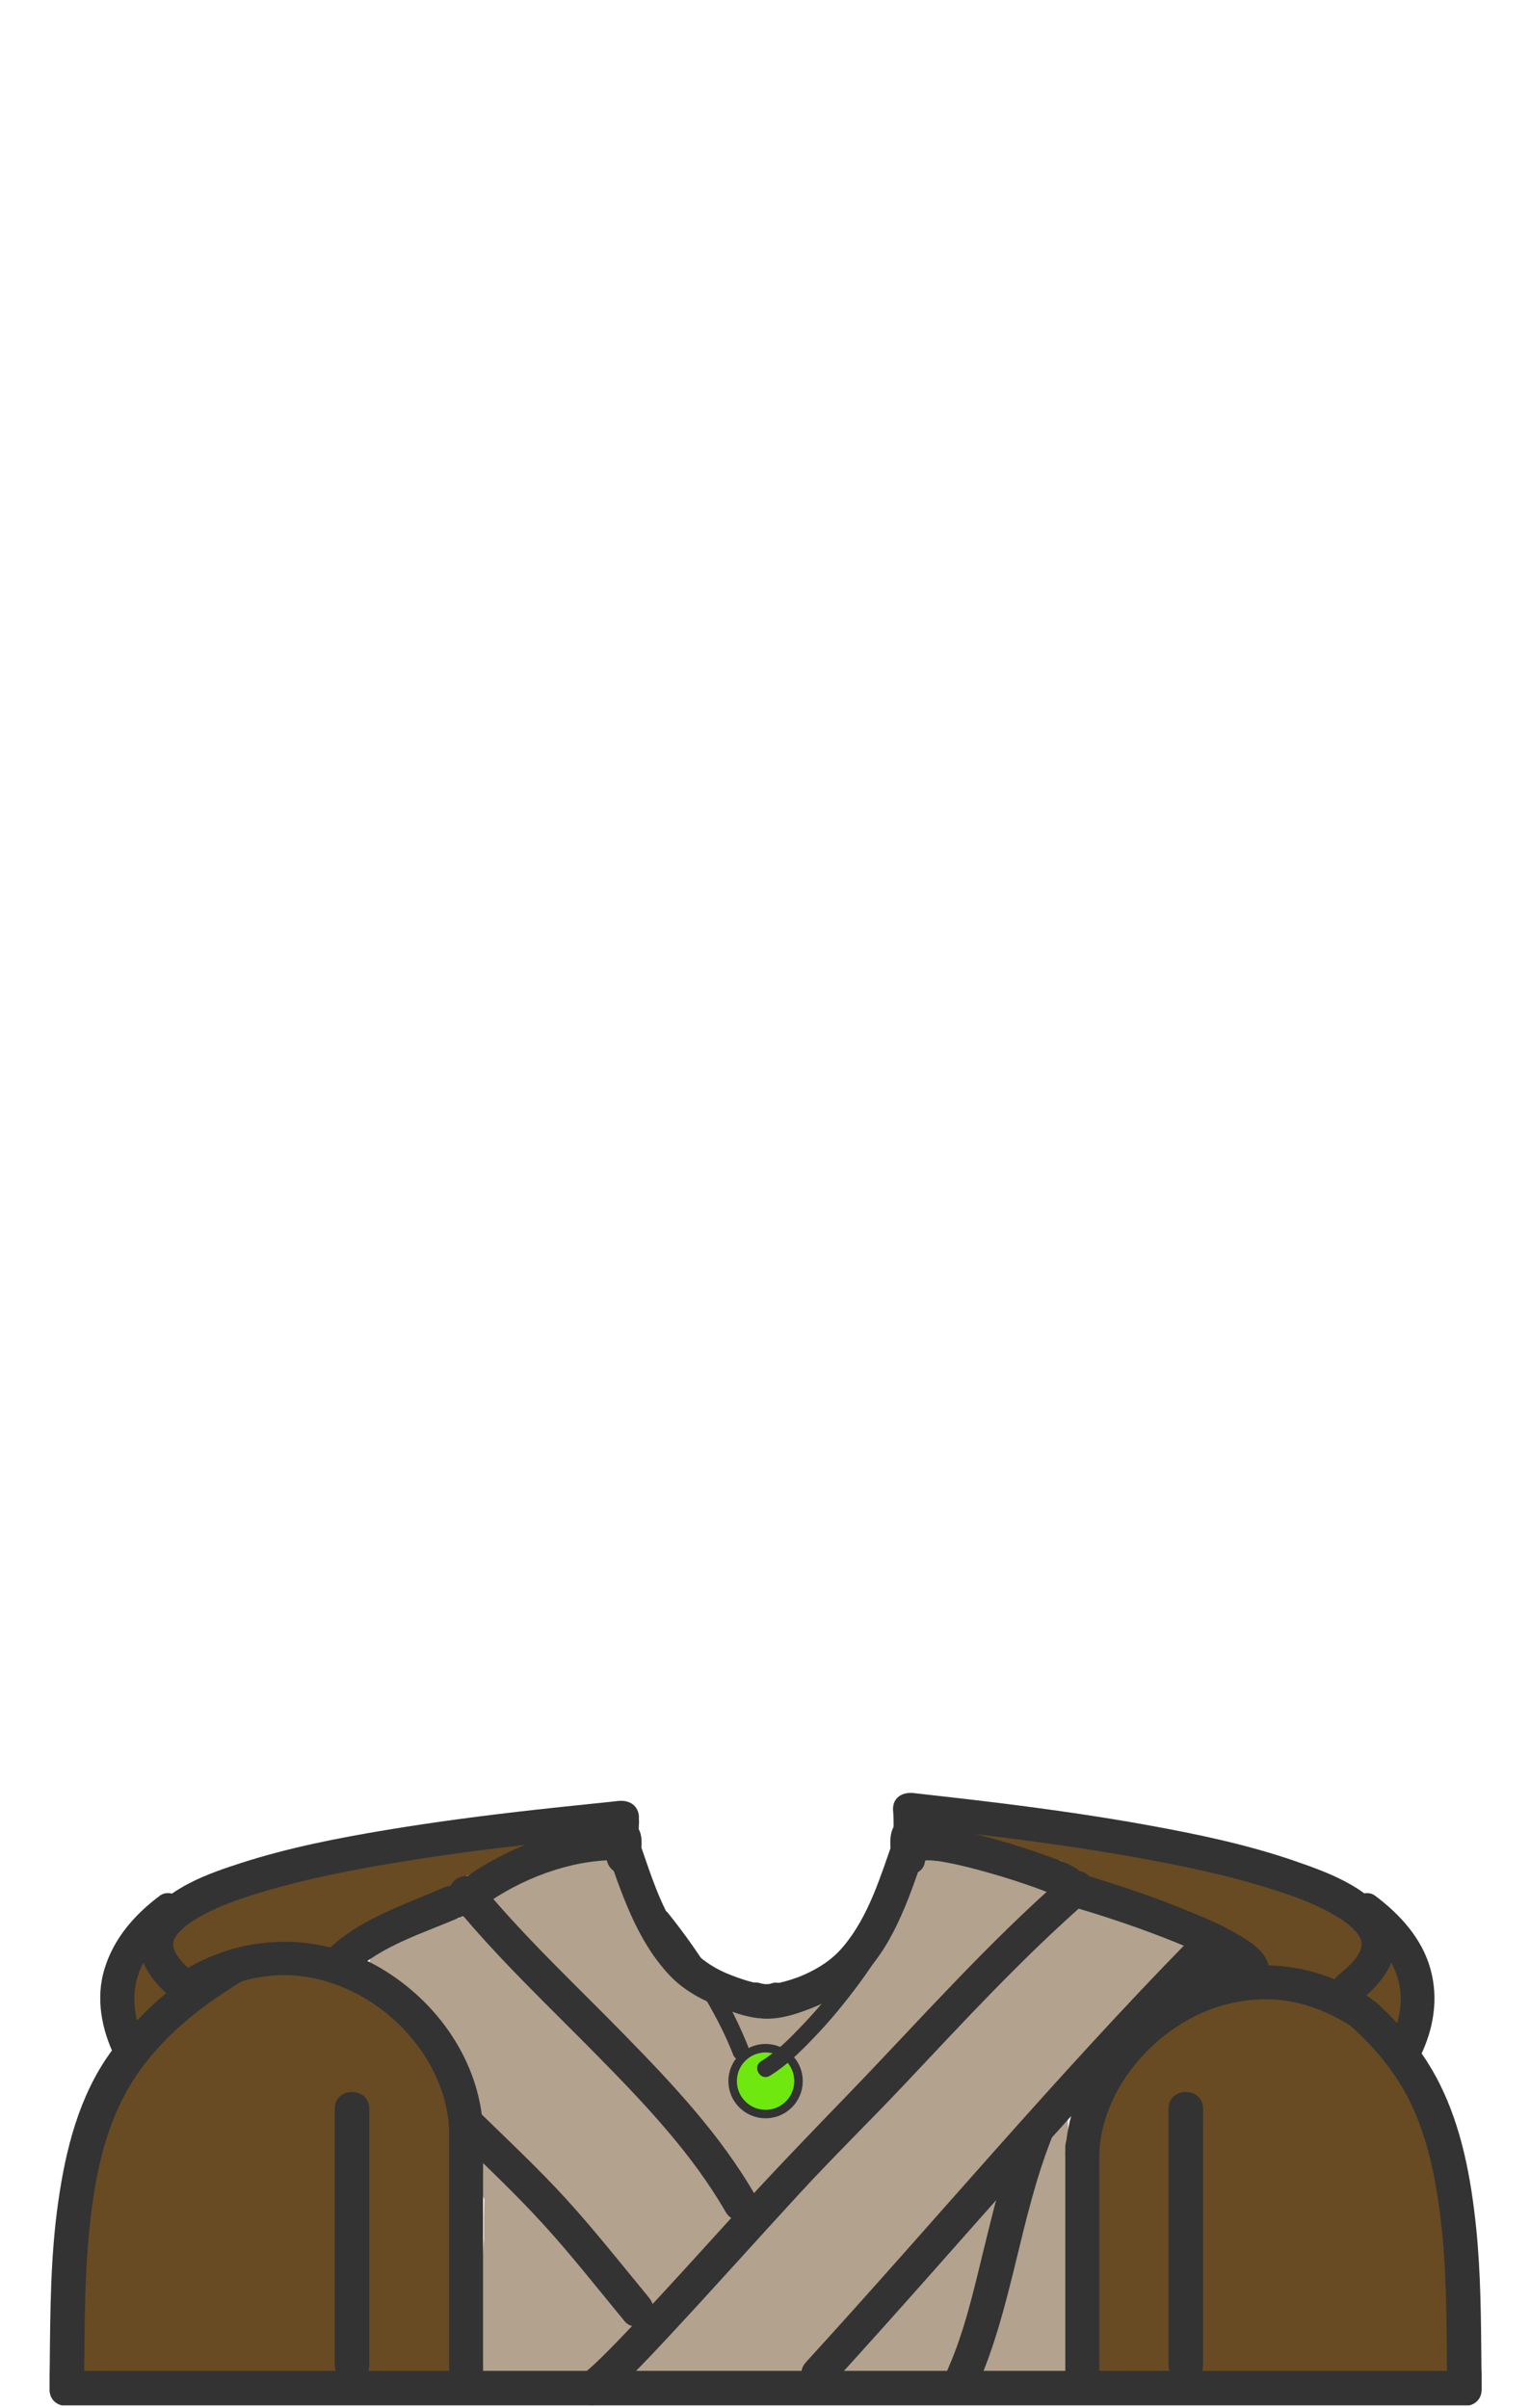 <?xml version="1.0" encoding="UTF-8"?>
<svg width="901px" height="1418px" viewBox="0 0 901 1418" version="1.1" xmlns="http://www.w3.org/2000/svg" xmlns:xlink="http://www.w3.org/1999/xlink">
    <!-- Generator: Sketch 51.3 (57544) - http://www.bohemiancoding.com/sketch -->
    <title>robe</title>
    <desc>Created with Sketch.</desc>
    <defs></defs>
    <g id="Page-1" stroke="none" stroke-width="1" fill="none" fill-rule="evenodd">
        <g id="robe" transform="translate(1, 1)">
            <path d="M727.177,1146.814 C718.789,1141.251 707.674,1140.513 697.588,1140.081 C678.331,1130.025 661.132,1115.562 639.931,1110.052 C628.181,1106.996 617.071,1104.445 606.073,1099.129 C594.516,1093.544 583.243,1087.961 570.344,1086.505 C565.086,1085.912 560.631,1091.075 560.224,1095.948 C559.851,1095.962 559.476,1095.957 559.104,1095.975 C555.611,1091.138 548.166,1088.792 543.519,1094.221 C530.906,1108.959 515.908,1122.89 508.068,1140.976 C506.737,1144.049 506.333,1147.259 507.524,1150.131 C506.8,1151.5 506.091,1152.876 505.397,1154.26 C502.602,1157.064 499.803,1159.864 496.953,1162.618 C494.756,1164.744 492.502,1166.811 490.195,1168.816 C489.159,1168.474 488.07,1168.325 486.98,1168.375 C485.666,1166.59 483.813,1165.229 481.614,1164.752 C469.757,1162.183 455.699,1168.146 446.359,1177.466 C433.687,1172.479 420.57,1168.933 407.012,1170.611 C405.923,1169.873 404.868,1169.085 403.852,1168.25 C400.234,1165.258 396.786,1162.065 393.525,1158.688 C391.53,1156.619 390.727,1155.687 389.525,1153.91 C389.261,1153.516 389.015,1153.11 388.788,1152.694 C389.301,1146.899 384.899,1142.959 380.048,1142.105 C376.84,1135.242 373.614,1128.425 369.709,1121.949 C368.028,1115.857 366.132,1109.839 363.253,1104.296 C363.768,1103.061 363.987,1101.646 363.779,1100.051 C363.66,1099.15 363.51,1098.253 363.33,1097.362 L363.416,1097.35 C362.774,1093.56 362.616,1089.651 362.062,1085.837 C361.423,1081.441 356.356,1078.378 352.266,1078.378 C349.911,1078.362 347.632,1079.203 345.851,1080.744 C342.007,1080.556 337.967,1081.46 334.301,1082.635 C332.487,1082.989 330.818,1083.672 329.205,1084.487 C322.809,1087.024 316.667,1090.175 310.474,1093.154 C309.028,1093.849 307.574,1094.524 306.111,1095.184 L305.589,1095.421 L305.235,1095.565 C304.459,1095.875 303.677,1096.169 302.889,1096.445 C299.207,1092.011 292.434,1090.138 288.193,1095.577 C287.66,1096.26 287.137,1096.95 286.623,1097.647 C286.616,1097.643 286.61,1097.639 286.604,1097.633 L286.447,1097.889 C283.259,1102.234 280.472,1106.758 277.906,1111.405 C276.99,1112.965 276.14,1114.562 275.358,1116.193 C273.21,1120.364 271.187,1124.613 269.173,1128.907 C263.249,1127.799 256.995,1127.822 251.1,1128.157 C242.499,1128.647 233.663,1130.032 225.909,1133.947 C222.1,1135.87 220.407,1140.631 221.098,1144.819 C219.982,1146.071 219.015,1147.456 218.284,1149.021 C215.366,1155.28 215.875,1163.014 221.487,1167.667 C225.227,1170.768 229.782,1172.079 234.425,1172.017 C244.194,1185.557 253.75,1199.248 263.962,1212.459 C265.786,1214.813 267.632,1217.152 269.497,1219.474 C271.524,1235.55 273.98,1251.566 277.078,1267.475 C278.797,1276.304 280.322,1286.012 284.234,1294.366 C283.909,1302.081 283.948,1309.83 283.984,1317.572 C283.571,1322.473 283.271,1327.381 283.218,1332.298 C279.367,1345.882 278.247,1360.516 279.119,1373.666 C279.308,1376.509 280.505,1378.822 282.231,1380.506 C282.252,1386.801 282.352,1393.099 282.506,1399.402 C282.641,1404.936 287.025,1409.56 292.665,1409.56 C298.407,1409.56 301.857,1405.314 302.712,1400.147 C302.837,1400.11 302.958,1400.059 303.081,1400.014 C303.519,1402.697 305.048,1405.202 307.854,1406.818 C317.819,1412.557 329.061,1414.107 340.402,1413.249 C351.891,1412.382 362.852,1408.765 374.23,1407.409 C376.467,1407.147 378.711,1406.952 380.96,1406.824 C381.725,1407.287 382.556,1407.631 383.425,1407.843 C394.36,1410.424 407.799,1411.181 419.57,1408.071 C422.222,1408.221 424.873,1408.348 427.525,1408.429 C442.74,1418.469 463.205,1412.434 479.852,1408.049 C505.158,1406.863 530.246,1402.158 555.606,1401.52 C566.138,1402.497 576.641,1402.874 587.049,1399.965 C589.079,1403.909 593.532,1406.822 598.778,1405.812 C599.269,1405.717 599.762,1405.612 600.257,1405.504 C604.367,1408.174 610.495,1407.67 613.898,1403.99 C614.511,1404.106 615.122,1404.254 615.727,1404.456 C620.546,1406.073 627.394,1402.632 628.224,1397.361 C635.12,1353.523 631.423,1309.359 629.264,1265.304 C629.189,1263.782 628.846,1262.444 628.312,1261.273 C628.093,1253.711 627.741,1246.153 627.255,1238.603 C632.183,1231.138 637.121,1223.689 642.333,1216.471 C653.911,1205.168 666.189,1194.175 674.607,1180.355 C676.701,1176.917 676.336,1172.433 674.028,1169.237 C674.145,1169.115 674.257,1168.99 674.374,1168.867 C675.05,1168.131 675.625,1167.308 676.082,1166.42 C677.951,1166.097 679.823,1165.805 681.694,1165.574 C688.757,1164.705 695.877,1164.508 702.996,1164.665 L703.094,1164.706 C704.817,1165.385 706.628,1165.354 708.331,1164.848 C712.916,1165.056 717.494,1165.375 722.049,1165.747 C732.831,1166.625 734.935,1151.958 727.177,1146.814 Z M370.496,1356.09 C360.765,1345.009 351.391,1333.626 342.98,1321.556 C346.331,1322.699 349.655,1323.919 352.95,1325.215 C353.676,1325.504 354.442,1325.682 355.221,1325.743 C361.056,1333.662 366.906,1341.569 373.122,1349.202 C372.09,1351.435 371.213,1353.737 370.496,1356.09 Z" id="Shape" fill-opacity="0.511" fill="#684A23" fill-rule="nonzero"></path>
            <path d="M370.962,1068.63 C370.379,1069.086 369.79,1069.529 369.199,1069.971 C369.807,1070.907 370.398,1071.7 370.962,1072.263 C374.519,1075.82 375.332,1065.212 370.962,1068.63 Z" id="Shape" fill="#54361F" fill-rule="nonzero"></path>
            <path d="M852.048,1376.753 C852.678,1375.601 853.395,1374.524 854.083,1373.373 C856.42,1369.465 855.852,1365.603 853.76,1362.771 C855.418,1340.21 853.233,1317.741 848.142,1295.735 C851.383,1292.592 852.821,1287.041 850.02,1283.202 C848.685,1281.369 847.371,1279.52 846.08,1277.656 C846.603,1276.42 846.832,1275.007 846.667,1273.431 C845.409,1261.554 841.297,1251.139 835.668,1241.503 C833.9,1234.944 832.223,1228.354 830.05,1221.966 C828.222,1216.598 822.614,1214.308 817.8,1215.034 C817.193,1214.476 816.567,1213.937 815.924,1213.42 C815.229,1212.866 814.473,1212.392 813.672,1212.007 C810.061,1207.714 806.438,1203.432 802.952,1199.082 C802.84,1198.901 802.741,1198.715 802.612,1198.544 C801.861,1197.557 801.077,1196.597 800.26,1195.664 C798.748,1193.718 797.274,1191.743 795.839,1189.74 C793.906,1187.034 791.239,1185.14 788.144,1184.772 C781.096,1179.749 772.983,1175.832 764.989,1174.315 C765.03,1173.945 765.056,1173.572 765.056,1173.193 C765.053,1168.739 764.875,1164.228 764.077,1159.963 C769.114,1162.361 774.164,1164.729 779.229,1167.067 C780.933,1167.853 782.709,1168.306 784.449,1168.339 C785.954,1169.485 787.433,1170.664 788.887,1171.875 C790.999,1173.634 793.041,1175.475 795.007,1177.395 C795.213,1178.152 795.5,1178.915 795.903,1179.676 C798.953,1185.455 803.084,1190.625 807.65,1195.278 C813.377,1201.115 824.714,1196.852 825.288,1189.34 C831.481,1188.248 835.524,1180.895 832.41,1174.163 C832.094,1173.48 831.756,1172.811 831.418,1172.142 C831.547,1169.609 830.778,1166.956 828.791,1164.658 C827.254,1162.883 825.52,1161.332 823.676,1159.916 C822.274,1158.068 820.818,1156.262 819.31,1154.499 C819.134,1154.299 818.951,1154.106 818.76,1153.92 C819.443,1149.88 817.347,1145.977 813.866,1143.428 C794.071,1128.92 777.377,1109.504 753.614,1101.577 C751.058,1100.33 748.467,1099.156 745.843,1098.058 C741.617,1096.292 737.297,1094.794 733.011,1093.216 C731.155,1093.757 729.255,1094.131 727.332,1094.332 C715.678,1095.566 703.246,1092.266 692.155,1087.519 C685.625,1090.383 677.83,1090.103 671.057,1086.526 C669.575,1085.744 668.077,1084.994 666.562,1084.278 C665.623,1083.927 662.689,1082.742 662.023,1082.514 C658.096,1081.177 654.128,1079.966 650.104,1078.954 C641.477,1076.784 632.677,1074.881 623.884,1073.511 C610.491,1071.424 597.571,1067.378 584.539,1063.766 C579.233,1067.015 572.547,1068.076 565.884,1066.845 C557.964,1065.381 550.471,1062.308 542.551,1060.845 C539.762,1060.329 537.258,1059.174 535.082,1057.571 C534.177,1059 533.64,1060.663 533.484,1062.371 C533.229,1062.703 532.994,1063.043 532.784,1063.398 C530.448,1067.388 531.242,1070.159 534.217,1073.524 C535.23,1074.98 536.207,1076.455 537.421,1077.773 C541.1,1081.765 547.202,1081.436 551.186,1078.278 C552.348,1077.544 553.582,1076.93 554.812,1076.313 C555.265,1076.082 555.696,1075.808 556.097,1075.496 C567.708,1078.931 578.958,1083.543 590.607,1086.902 C593.182,1088.418 595.9,1089.68 598.795,1090.882 C600.872,1091.745 603.096,1091.527 605.1,1090.652 C611.202,1092.426 617.431,1093.686 623.673,1094.904 C628.461,1097.37 633.139,1100.042 637.694,1102.915 C647.86,1109.345 659.688,1113.096 670.849,1117.382 C682.137,1121.718 692.812,1127.104 704.413,1130.682 C707.884,1131.752 711.373,1132.756 714.863,1133.754 C715.218,1133.973 715.582,1134.201 715.936,1134.418 C723.38,1138.951 730.982,1143.209 738.686,1147.278 C737.33,1150.833 737.687,1155.061 740.802,1158.138 C740.793,1158.983 740.872,1159.828 741.036,1160.657 C741.436,1162.661 741.855,1164.653 742.325,1166.63 C742.238,1166.575 742.161,1166.506 742.073,1166.455 C736.984,1163.474 731.365,1165.589 728.175,1170.101 C727.458,1171.114 726.73,1172.254 725.969,1173.423 C714.542,1168.727 701.882,1174.699 692.107,1181.926 C689.585,1178.905 685.357,1176.814 681.42,1178.3 C659.151,1186.706 652.221,1214.161 648.062,1235.18 C642.005,1265.779 635.676,1297.099 641.139,1328.281 C641.584,1330.829 642.987,1332.695 644.848,1333.906 C640.01,1344.086 640.746,1356.248 641.961,1367.161 C642.751,1374.237 644.108,1381.177 645.078,1388.136 C641.363,1395 644.469,1402.851 647.582,1409.27 C651.581,1417.519 662.648,1414.763 665.713,1407.712 C669.347,1408.514 673.377,1407.462 675.867,1404.272 C680.711,1405.322 685.628,1405.864 690.207,1404.458 C690.776,1404.278 691.33,1404.055 691.865,1403.79 C693.149,1404.458 694.636,1404.844 696.31,1404.82 C703.976,1404.716 711.489,1403.444 718.977,1402.027 C723.514,1401.927 728.045,1401.711 732.543,1401.246 C739.077,1407.33 748.784,1409.936 757.272,1411.568 C766.793,1413.4 776.778,1414.321 786.376,1412.584 C791.641,1411.632 794.619,1405.508 793.586,1400.613 C797.236,1401.025 800.911,1401.317 804.596,1401.495 C818.19,1404.537 832.048,1406.527 845.298,1402.427 C851.225,1400.593 854.146,1394.108 851.99,1388.773 C851.947,1388.418 851.886,1388.066 851.807,1387.717 C852.91,1385.163 852.899,1382.317 851.685,1379.624 C851.775,1378.91 851.861,1378.195 851.954,1377.48 C851.996,1377.179 852.025,1376.951 852.048,1376.753 Z M358.5,1068.5 C351.045,1068.64 343.601,1068.513 336.16,1068.248 C334.743,1068.382 333.326,1068.521 331.913,1068.692 C331.429,1068.751 331.067,1068.793 330.789,1068.825 C327.993,1069.233 325.2,1069.658 322.408,1070.096 C314.293,1071.367 306.166,1072.605 297.999,1073.5 L297.355,1073.569 L296.769,1073.671 C294.975,1073.979 293.182,1074.294 291.394,1074.643 C288.414,1075.225 285.44,1075.844 282.456,1076.406 C267.234,1079.269 252.196,1080.296 236.776,1081.101 C233.268,1081.284 229.75,1081.398 226.248,1081.688 C225.084,1081.785 219.21,1082.668 225.314,1081.644 C223.606,1081.93 221.763,1082.134 220.112,1082.679 C212.775,1085.1 206.995,1087.578 199,1088 C195.865,1088.165 192.858,1087.562 190.113,1086.375 C186.04,1088.893 182.059,1091.557 178.178,1094.361 C176.551,1093.335 174.675,1092.693 172.79,1092.601 C163.47,1092.145 150.519,1096.28 143.15,1103.997 C136.015,1107.002 129.407,1112.253 123.617,1117.372 C116.6,1119.442 109.953,1124.26 104.518,1129.116 C93.863,1130.185 85.22,1139.385 79.556,1149.287 C72.998,1160.751 66.059,1178.9 70.886,1192.149 L70.956,1192.119 C71.235,1192.934 71.552,1193.753 71.91,1194.576 C76.497,1205.118 94.402,1197.521 90.477,1186.748 C89.839,1184.995 89.758,1182.833 89.979,1180.625 C90.041,1180.631 90.101,1180.641 90.163,1180.645 C99.296,1181.257 106.108,1175.233 111.084,1167.311 C112.755,1166.608 114.384,1165.791 115.964,1164.87 C113.078,1169.701 110.9,1174.879 110.47,1180.486 C99.309,1191.938 89.816,1205.08 78.915,1216.806 C78.655,1217.085 78.416,1217.37 78.193,1217.66 C76.808,1218.127 75.444,1218.944 74.173,1220.193 C69.705,1224.589 66.386,1229.97 63.714,1235.733 C60.935,1236.913 58.654,1239.222 58.016,1242.285 C53.797,1262.561 44.674,1281.452 41.085,1301.885 C40.734,1303.879 40.831,1305.876 41.368,1307.685 C39.843,1312.599 38.683,1317.647 38.013,1322.872 C37.447,1327.275 41.532,1331.585 45.471,1332.668 C46.265,1332.886 47.028,1332.995 47.768,1333.028 C47.033,1339.376 46.452,1345.736 46.402,1352.136 C46.374,1355.687 46.513,1359.575 47.152,1363.358 C46.478,1364.66 46.131,1366.105 46.14,1367.571 C46.217,1380.058 47.647,1392.537 49.89,1404.811 C50.692,1409.203 55.471,1412.27 59.686,1412.27 C65.694,1412.27 69.224,1407.613 69.845,1402.112 C69.906,1401.575 69.952,1401.038 70.001,1400.504 C71.947,1399.602 73.557,1398.106 74.6,1396.231 C74.774,1396.131 74.94,1396.021 75.108,1395.912 C77.335,1399.424 80.21,1402.475 83.704,1403.78 C87.843,1406.388 93.64,1407.281 98.136,1407.707 C120.239,1409.791 141.937,1404.318 163.985,1404.144 C167.589,1404.116 170.194,1402.561 171.813,1400.33 C171.918,1400.35 172.014,1400.379 172.12,1400.394 C193.039,1403.592 214.907,1401.421 235.105,1408.521 C237.887,1409.499 240.362,1409.197 242.362,1408.106 C248.316,1411.027 257.237,1408.209 257.433,1399.65 C262.389,1400.707 267.949,1398.417 269.274,1392.623 C269.734,1390.576 270.129,1388.514 270.457,1386.442 C272.047,1384.645 273.03,1382.303 273.024,1379.763 C272.989,1366.552 272.282,1353.367 271.629,1340.18 C273.61,1338.465 274.976,1336.037 275.055,1333.032 C275.595,1312.565 272.386,1292.376 270.314,1272.077 C269.96,1268.618 268.394,1265.498 265.799,1263.655 C265.565,1261.665 265.328,1259.675 265.089,1257.685 C265.405,1257.44 265.71,1257.185 265.984,1256.912 C272.676,1250.215 269.112,1236.525 267.242,1228.281 C265.113,1218.894 261.26,1209.746 256.513,1201.395 C248.242,1186.844 235.028,1173.571 218.792,1168.489 C209.805,1163.087 200.027,1159.098 189.72,1158.299 C187.461,1158.123 185.168,1159.069 183.367,1160.543 L182.266,1160.045 C192.287,1152.802 200.898,1142.906 210.682,1135.802 C214.088,1133.329 217.686,1131.133 221.505,1129.358 C224.982,1127.742 232.832,1128.647 237.738,1127.874 C243.063,1127.034 247.257,1124.678 250.951,1120.776 C251.936,1119.736 252.843,1118.631 253.829,1117.594 C253.547,1117.945 253.931,1117.724 254.172,1117.498 C254.879,1117.448 255.936,1117.312 256.091,1117.323 C262.572,1117.706 265.821,1112.92 265.878,1107.896 C266.585,1107.332 267.305,1106.784 268.037,1106.253 C273.981,1103.713 279.955,1101.243 285.957,1098.844 C291.172,1097.871 296.484,1097.415 301.722,1096.537 C310.067,1095.138 317.962,1091.324 325.764,1088.218 C329.569,1086.701 333.716,1085.009 337.942,1083.991 C343.38,1084.312 348.821,1084.574 354.287,1083.434 C358.377,1082.579 360.756,1079.268 361.4,1075.595 C361.717,1075.353 362.356,1074.848 362.532,1074.723 C364.779,1073.15 367.008,1071.604 369.197,1069.971 C368.565,1068.998 367.912,1067.868 367.246,1066.664 C364.472,1067.819 361.505,1068.442 358.5,1068.5 Z" id="Shape" fill="#684A23" fill-rule="nonzero"></path>
            <circle id="Oval" stroke="#333333" stroke-width="5" fill="#6EE80F" fill-rule="nonzero" cx="449.841" cy="1224.663" r="19.397"></circle>
            <path d="M452.314,1221.534 C461.686,1215.865 469.759,1207.902 477.338,1200.086 C487.564,1189.538 496.929,1178.139 505.605,1166.29 C513.784,1155.12 521.384,1143.29 526.901,1130.559 C530.735,1121.711 534.492,1110.99 531.488,1101.338 C529.579,1095.201 519.924,1097.821 521.845,1103.996 C524.228,1111.652 520.308,1121.094 517.058,1128.228 C511.551,1140.32 504.078,1151.536 496.248,1162.228 C488.315,1173.062 479.572,1183.336 470.267,1193.014 C463.314,1200.245 455.905,1207.674 447.267,1212.899 C441.759,1216.231 446.782,1224.881 452.314,1221.534 Z M440.39,1206.405 C429.15,1177.426 411.758,1149.833 392.373,1125.637 C388.34,1120.604 381.312,1127.728 385.302,1132.707 C394.604,1144.317 402.828,1156.796 410.516,1169.52 C418.149,1182.154 425.4,1195.279 430.747,1209.063 C433.053,1215.009 442.725,1212.426 440.39,1206.405 Z M871.397,1392.266 C871.142,1365.131 871.06,1337.977 868.277,1310.953 C865.292,1281.959 859.855,1252.244 846.68,1226.004 C837.258,1207.234 823.954,1191.303 808.5,1177.518 C802.058,1181.152 795.161,1184.506 788.163,1186.758 C801.547,1197.761 813.458,1210.364 822.865,1225.202 C838.013,1249.074 843.956,1277.814 847.349,1305.528 C850.865,1334.278 850.844,1363.322 851.078,1392.265 C851.108,1395.88 851.148,1399.497 851.188,1403.104 C851.26,1408.427 854.643,1411.586 858.647,1412.582 C860.495,1413.05 862.465,1413.04 864.293,1412.582 C868.266,1411.587 871.567,1408.428 871.506,1403.104 C871.468,1399.488 871.427,1395.881 871.397,1392.266 Z" id="Shape" fill="#333333" fill-rule="nonzero"></path>
            <path d="M871.508,1406.152 C871.57,1411.476 868.268,1414.634 864.295,1415.631 L35.389,1415.631 C31.417,1414.635 28.115,1411.477 28.176,1406.152 C28.217,1402.546 28.257,1398.928 28.288,1395.312 L871.398,1395.312 C871.427,1398.929 871.468,1402.536 871.508,1406.152 Z" id="Shape" fill="#333333" fill-rule="nonzero"></path>
            <path d="M687.147,1240.899 L687.147,1391.908 C687.147,1405.011 707.465,1405.011 707.465,1391.908 L707.465,1389.898 C707.465,1376.794 687.147,1376.794 687.147,1389.898 L687.147,1391.908 C687.147,1405.011 707.465,1405.011 707.465,1391.908 L707.465,1240.899 C707.466,1227.797 687.147,1227.797 687.147,1240.899 Z M196.133,1240.899 L196.133,1391.908 C196.133,1405.011 216.451,1405.011 216.451,1391.908 L216.451,1389.898 C216.451,1376.794 196.133,1376.794 196.133,1389.898 L196.133,1391.908 C196.133,1405.011 216.451,1405.011 216.451,1391.908 L216.451,1240.899 C216.451,1227.797 196.133,1227.797 196.133,1240.899 Z M120.877,1155.019 C99.122,1169.413 79.35,1186.465 63.925,1207.973 C45.507,1233.655 37.735,1264.73 33.316,1295.594 C28.725,1327.634 28.592,1359.97 28.288,1392.266 C28.257,1395.881 28.217,1399.498 28.176,1403.105 C28.115,1408.428 31.417,1411.587 35.389,1412.583 C37.217,1413.041 39.188,1413.051 41.037,1412.583 C45.039,1411.588 48.422,1408.429 48.494,1403.105 C48.535,1399.489 48.576,1395.881 48.605,1392.266 C48.849,1365.131 48.94,1337.977 51.724,1310.953 C54.518,1283.798 59.861,1255.352 73.22,1231.256 C90.13,1200.717 118.129,1179.177 148.157,1161.884 C138.981,1160.11 129.795,1157.929 120.877,1155.019 Z" id="Shape" fill="#333333" fill-rule="nonzero"></path>
            <path d="M626.002,1103.723 C580.1,1143.76 539.939,1189.488 497.687,1233.208 C475.797,1255.857 454.024,1278.422 432.823,1301.739 C413.391,1323.111 394.052,1344.573 374.276,1365.628 C366.943,1373.436 359.56,1381.214 351.866,1388.67 C349.425,1391.034 346.944,1393.367 344.326,1395.537 C342.331,1397.189 345.438,1394.717 344.684,1395.279 C344.308,1395.56 343.92,1395.824 343.526,1396.078 C341.466,1397.402 346.148,1395.414 346.605,1395.472 C341.183,1394.786 336.605,1400.539 336.605,1405.472 C336.605,1411.441 341.198,1414.788 346.605,1415.472 C354.226,1416.436 362.617,1406.13 367.378,1401.477 C377.658,1391.43 387.445,1380.871 397.221,1370.336 C421.63,1344.033 445.518,1317.253 469.825,1290.857 C489.913,1269.043 511.114,1248.328 531.463,1226.757 C566.678,1189.428 601.416,1151.643 640.144,1117.865 C644.254,1114.28 643.8,1107.379 640.144,1103.722 C636.096,1099.674 630.106,1100.144 626.002,1103.723 Z" id="Shape" fill="#333333" fill-rule="nonzero"></path>
            <path d="M266.393,1120.913 C292.032,1152.219 321.637,1180.049 349.972,1208.851 C378.017,1237.358 406.274,1266.878 426.348,1301.741 C432.78,1312.912 450.065,1302.844 443.618,1291.647 C423.273,1256.315 394.828,1226.093 366.475,1197.115 C337.431,1167.431 306.89,1138.952 280.536,1106.771 C277.078,1102.548 269.96,1103.205 266.393,1106.771 C262.255,1110.909 262.942,1116.7 266.393,1120.913 Z M699.142,1141.817 C620.834,1221.732 549.09,1307.662 473.624,1390.191 C464.941,1399.687 479.046,1413.871 487.767,1404.334 C563.233,1321.805 634.976,1235.874 713.285,1155.96 C722.313,1146.745 708.18,1132.594 699.142,1141.817 Z" id="Shape" fill="#333333" fill-rule="nonzero"></path>
            <path d="M599.05,1252.894 C589.763,1276.345 583.892,1300.933 577.923,1325.384 C572.305,1348.399 566.956,1371.97 557.392,1393.739 C555.2,1398.729 555.879,1404.433 560.98,1407.421 C565.271,1409.935 572.468,1408.826 574.662,1403.833 C595.153,1357.192 599.617,1305.481 618.336,1258.21 C620.346,1253.135 616.178,1247.236 611.352,1245.909 C605.663,1244.345 601.055,1247.83 599.05,1252.894 Z M266.393,1256.352 C284.103,1273.646 302.231,1290.646 318.919,1308.948 C335.701,1327.354 351.113,1347.042 366.962,1366.24 C370.437,1370.448 377.526,1369.817 381.105,1366.24 C385.231,1362.113 384.572,1356.297 381.105,1352.097 C365.251,1332.895 349.81,1313.247 333.061,1294.806 C316.412,1276.474 298.241,1259.499 280.536,1242.209 C271.306,1233.197 257.153,1247.328 266.393,1256.352 Z" id="Shape" fill="#333333" fill-rule="nonzero"></path>
            <path d="M283.464,1398.787 L283.464,1249.28 C283.464,1236.383 263.464,1236.383 263.464,1249.28 L263.464,1398.787 C263.464,1411.685 283.464,1411.685 283.464,1398.787 Z" id="Shape" fill="#333333" fill-rule="nonzero"></path>
            <path d="M283.464,1252.511 C281.423,1213.086 256.734,1177.944 223.236,1158.162 C185.842,1136.08 139.955,1137.756 103.851,1161.588 C93.141,1168.658 103.147,1185.985 113.946,1178.858 C129.382,1168.669 146.587,1162.487 165.176,1162.227 C182.062,1161.991 198.55,1167.04 213.142,1175.432 C240.696,1191.278 261.837,1221.07 263.465,1252.511 C264.128,1265.342 284.131,1265.406 283.464,1252.511 Z M646.359,1401.736 L646.359,1263.503 C646.359,1250.606 626.359,1250.606 626.359,1263.503 L626.359,1401.736 C626.359,1414.634 646.359,1414.634 646.359,1401.736 Z" id="Shape" fill="#333333" fill-rule="nonzero"></path>
            <path d="M646.359,1266.734 C648.002,1235.019 669.216,1205.874 696.682,1189.654 C710.828,1181.3 726.914,1176.678 743.295,1176.45 C762.265,1176.184 780.187,1182.723 795.878,1193.081 C806.677,1200.209 816.683,1182.882 805.972,1175.811 C787.683,1163.738 766.616,1156.756 744.648,1156.45 C724.312,1156.165 704.119,1162.303 686.588,1172.385 C652.984,1191.71 628.383,1227.645 626.359,1266.735 C625.691,1279.63 645.695,1279.564 646.359,1266.734 Z M362.644,1059.729 C367.424,1059.083 363.237,1059.636 362.052,1059.774 C360.596,1059.944 359.138,1060.102 357.68,1060.258 C353.923,1060.662 350.164,1061.045 346.405,1061.432 C335.762,1062.527 325.121,1063.637 314.487,1064.823 C285.229,1068.085 256.011,1071.864 226.966,1076.682 C198.128,1081.465 169.2,1087.118 141.332,1096.074 C121.694,1102.385 98.056,1110.626 85.833,1128.446 C72.569,1147.786 88.693,1167.223 103.851,1178.858 C108.187,1182.186 115.038,1179.53 117.533,1175.27 C120.55,1170.121 118.261,1164.901 113.946,1161.588 C116.079,1163.226 112.657,1160.512 112.115,1160.054 C111.122,1159.21 110.151,1158.341 109.204,1157.447 C107.379,1155.735 105.675,1153.898 104.105,1151.949 C106.252,1154.615 104.043,1151.787 103.586,1151.097 C103.074,1150.313 102.598,1149.505 102.159,1148.678 C101.949,1148.286 101.757,1147.886 101.567,1147.485 C100.798,1145.87 102.55,1149.936 101.909,1148.299 C101.571,1147.415 101.293,1146.509 101.076,1145.588 C100.427,1142.921 101.034,1145.809 101.014,1145.592 C100.953,1144.851 100.939,1144.106 100.975,1143.363 C101.08,1140.512 100.513,1145.684 100.934,1143.471 C101.096,1142.622 101.348,1141.792 101.63,1140.977 C102.358,1138.873 100.392,1143.493 101.684,1140.926 C102.04,1140.22 102.452,1139.543 102.878,1138.877 C103.098,1138.534 103.335,1138.201 103.57,1137.868 C104.572,1136.454 101.928,1139.931 103.026,1138.561 C103.672,1137.768 104.354,1137.005 105.07,1136.275 C106.388,1134.908 107.83,1133.664 109.311,1132.477 C106.551,1134.689 109.491,1132.375 110.171,1131.896 C111.209,1131.171 112.266,1130.472 113.341,1129.802 C117.637,1127.097 122.197,1124.822 126.82,1122.734 C127.489,1122.432 131.508,1120.727 128.758,1121.876 C130.047,1121.341 131.341,1120.821 132.641,1120.314 C135.595,1119.165 138.572,1118.077 141.57,1117.049 C147.804,1114.896 154.124,1112.994 160.476,1111.22 C189.384,1103.143 219.079,1097.873 248.723,1093.351 C264.734,1090.909 275.313,1089.503 290.831,1087.591 C303.393,1086.044 315.971,1084.63 328.557,1083.289 C341.69,1081.891 354.87,1080.781 367.96,1079.013 C373.373,1078.282 376.242,1071.427 374.944,1066.712 C373.355,1060.936 368.041,1058.999 362.644,1059.729 Z" id="Shape" fill="#333333" fill-rule="nonzero"></path>
            <path d="M93.185,1115.413 C78.278,1126.581 66.046,1140.47 60.535,1158.57 C55.234,1175.98 58.825,1194.31 66.63,1210.314 C69.018,1215.211 75.879,1216.499 80.312,1213.902 C85.273,1210.996 86.289,1205.12 83.899,1200.22 C78.308,1188.756 76.379,1176.261 79.82,1163.887 C83.363,1151.142 92.894,1140.461 103.279,1132.682 C107.632,1129.42 109.859,1124.108 106.866,1119 C104.348,1114.7 97.558,1112.137 93.185,1115.413 Z M532.298,1074.374 C549.499,1076.704 566.797,1078.343 584.027,1080.454 C590.462,1081.243 596.893,1082.062 603.321,1082.911 L605.761,1083.235 C608.529,1083.604 603.607,1082.944 606.393,1083.32 C611.773,1084.047 617.149,1084.8 622.521,1085.578 C637.536,1087.749 652.519,1090.139 667.453,1092.808 C696.397,1097.985 725.4,1104.056 753.339,1113.341 C759.231,1115.299 765.06,1117.449 770.791,1119.839 C768.103,1118.719 772.162,1120.455 772.828,1120.754 C774.041,1121.298 775.244,1121.864 776.443,1122.439 C778.894,1123.617 781.307,1124.873 783.677,1126.207 C785.687,1127.339 787.653,1128.546 789.572,1129.827 C790.467,1130.429 791.349,1131.05 792.218,1131.69 C792.769,1132.094 794.317,1133.335 791.841,1131.387 C792.367,1131.801 792.881,1132.232 793.392,1132.664 C794.827,1133.883 796.181,1135.195 797.446,1136.59 C798.044,1137.247 800.054,1139.896 797.814,1136.923 C798.394,1137.693 798.918,1138.502 799.413,1139.329 C799.753,1139.895 800.055,1140.484 800.344,1141.078 C801.383,1143.203 799.427,1138.62 800.214,1140.821 C800.425,1141.412 800.59,1142.018 800.741,1142.627 C801.402,1145.281 800.77,1142.224 800.802,1142.539 C800.921,1143.746 800.474,1148.127 801.032,1144.023 C800.833,1145.486 800.417,1146.911 799.908,1148.294 C799.555,1149.253 801.092,1145.801 799.866,1148.288 C799.52,1148.974 799.147,1149.647 798.748,1150.304 C798.331,1151.004 797.871,1151.679 797.405,1152.347 C796.033,1154.311 798.805,1150.726 796.701,1153.228 C795.306,1154.884 793.774,1156.419 792.198,1157.901 C791.402,1158.642 790.59,1159.365 789.761,1160.069 C789.222,1160.533 785.804,1163.237 787.953,1161.588 C783.638,1164.901 781.349,1170.12 784.365,1175.27 C786.86,1179.53 793.711,1182.186 798.047,1178.858 C813.632,1166.894 828.727,1147.947 816.038,1128.199 C804.395,1110.077 780.191,1101.445 760.874,1094.806 C733.182,1085.29 704.273,1079.262 675.514,1074.019 C646.403,1068.712 617.084,1064.57 587.724,1060.912 C576.754,1059.546 565.773,1058.271 554.787,1057.032 C550.828,1056.586 546.868,1056.145 542.91,1055.693 C541.433,1055.525 539.957,1055.353 538.481,1055.177 C537.269,1055.031 532.781,1054.434 537.614,1055.089 C532.217,1054.358 526.902,1056.297 525.313,1062.073 C524.016,1066.789 526.885,1073.642 532.298,1074.374 Z" id="Shape" fill="#333333" fill-rule="nonzero"></path>
            <path d="M798.62,1132.683 C809.197,1140.608 818.184,1151.099 822.078,1163.888 C825.784,1176.059 823.487,1188.967 817.999,1200.221 C815.609,1205.12 816.625,1210.996 821.587,1213.903 C826.021,1216.5 832.88,1215.213 835.269,1210.315 C843.218,1194.015 846.287,1176.275 841.365,1158.571 C836.346,1140.522 823.361,1126.386 808.715,1115.414 C804.342,1112.138 797.553,1114.701 795.033,1119.002 C792.04,1124.108 794.267,1129.421 798.62,1132.683 Z M206.275,1161.472 C223.486,1144.659 248.75,1137.489 270.284,1127.987 C275.273,1125.786 276.388,1118.602 273.871,1114.305 C270.887,1109.21 265.176,1108.517 260.189,1110.717 C237.205,1120.86 210.821,1129.072 192.132,1147.329 C182.895,1156.354 197.047,1170.485 206.275,1161.472 Z" id="Shape" fill="#333333" fill-rule="nonzero"></path>
            <path d="M279.263,1124.721 C300.477,1108.061 329.422,1095.873 356.511,1094.632 C369.353,1094.044 369.41,1074.041 356.511,1074.632 C323.683,1076.136 290.754,1090.449 265.121,1110.578 C260.827,1113.951 261.614,1121.213 265.121,1124.721 C269.318,1128.917 274.98,1128.084 279.263,1124.721 Z M524.956,1064.731 C525.139,1068.688 525.382,1072.679 525.14,1076.639 C525.03,1077.789 525.092,1077.354 525.328,1075.333 L525.257,1075.633 C525.673,1074.213 526.442,1072.923 527.493,1071.882 C522.706,1077.281 538.222,1063.444 528.868,1070.667 C521.694,1076.208 523.29,1085.185 523.771,1093.278 C524.533,1106.092 544.538,1106.167 543.771,1093.278 C543.54,1089.382 543.246,1085.456 543.406,1081.55 C543.497,1080.404 543.424,1080.85 543.185,1082.889 C543.037,1083.873 540.374,1086.845 539.051,1087.868 C537.973,1088.7 536.047,1089.118 537.036,1088.719 C539.966,1087.539 539.071,1088.025 541.542,1086.097 C547.073,1081.781 545.226,1070.586 544.955,1064.731 C544.362,1051.891 524.359,1051.833 524.956,1064.731 Z" id="Shape" fill="#333333" fill-rule="nonzero"></path>
            <path d="M525.145,1082.492 C517.502,1104.068 510.641,1127.49 495.643,1145.33 C489.105,1153.107 481.49,1158.019 472.291,1162.099 C467.593,1164.183 462.473,1165.723 457.439,1166.896 C454.868,1167.495 454.222,1167.563 452.024,1167.697 C450.999,1167.76 449.974,1167.718 448.951,1167.668 C450.933,1167.766 447.762,1167.315 447.231,1167.136 C434.986,1162.972 429.774,1182.294 441.915,1186.421 C452.916,1190.161 466.082,1185.899 476.407,1181.873 C487.959,1177.369 498.215,1171.577 506.928,1162.635 C526.663,1142.379 535.222,1113.805 544.429,1087.81 C546.25,1082.668 542.414,1076.876 537.445,1075.509 C531.904,1073.983 526.963,1077.358 525.145,1082.492 Z M355.302,1072.263 C354.985,1078.96 353.35,1088.399 360.277,1092.477 C364.937,1095.221 372.087,1093.559 374.335,1088.353 C374.795,1087.287 375.249,1086.255 375.64,1085.174 C375.696,1085.018 375.754,1084.862 375.814,1084.708 C375.217,1086.255 374.908,1087.428 373.549,1088.567 L369.136,1091.138 L369.178,1091.128 L361.472,1090.12 L361.512,1090.141 L357.924,1086.554 C357.106,1084.226 356.803,1083.523 357.014,1084.443 C356.749,1082.084 356.65,1081.418 356.719,1082.445 C356.762,1083.163 356.735,1083.886 356.721,1084.604 C356.667,1087.351 356.483,1090.098 356.317,1092.84 C355.987,1098.286 361.115,1102.84 366.317,1102.84 C372.018,1102.84 375.987,1098.278 376.317,1092.84 C376.704,1086.45 378.59,1076.569 371.567,1072.851 C366.86,1070.359 359.936,1071.565 357.591,1076.865 C357.128,1077.913 356.681,1078.949 356.294,1080.02 C356.236,1080.181 356.177,1080.34 356.116,1080.499 C357.074,1077.998 357.247,1077.253 360.325,1075.202 L365.372,1073.837 L365.324,1073.841 L370.371,1075.207 C370.356,1075.197 370.341,1075.188 370.326,1075.18 L373.913,1078.768 C374.752,1081.077 375.049,1081.773 374.803,1080.859 C375.079,1083.203 375.17,1083.861 375.074,1082.832 C375.009,1082.1 375.021,1081.357 375.021,1080.622 C375.02,1077.835 375.17,1075.046 375.302,1072.263 C375.56,1066.814 370.558,1062.263 365.302,1062.263 C359.655,1062.263 355.56,1066.819 355.302,1072.263 Z" id="Shape" fill="#333333" fill-rule="nonzero"></path>
            <path d="M355.659,1087.371 C364.972,1113.659 373.668,1141.409 393.16,1162.196 C401.871,1171.486 412.68,1176.974 424.355,1181.604 C434.297,1185.545 447.856,1190.175 458.482,1186.419 C463.617,1184.605 466.99,1179.656 465.466,1174.118 C464.099,1169.145 458.308,1165.316 453.165,1167.134 C452.436,1167.392 451.729,1167.578 450.972,1167.732 C453.398,1167.241 450.549,1167.614 450.104,1167.616 C447.39,1167.628 447.665,1167.529 445.338,1167.087 C439.977,1166.066 434.755,1164.273 429.672,1162.318 C420.828,1158.918 412.977,1154.105 406.333,1147.019 C389.837,1129.427 382.804,1104.239 374.944,1082.054 C373.126,1076.921 368.185,1073.545 362.643,1075.07 C357.674,1076.438 353.837,1082.229 355.659,1087.371 Z M543.879,1094.792 C546.68,1093.949 541.698,1094.815 544.376,1094.657 C545.61,1094.585 546.853,1094.649 548.085,1094.722 C548.817,1094.765 553.281,1095.294 550.746,1094.944 C552.822,1095.231 554.886,1095.605 556.944,1095.996 C565.795,1097.671 574.525,1100.01 583.176,1102.497 C591.811,1104.974 600.364,1107.73 608.822,1110.759 C610.51,1111.365 612.191,1111.993 613.867,1112.634 C614.725,1112.962 619.737,1115.03 617.109,1113.905 C619.073,1114.746 621.079,1115.622 622.862,1116.811 C633.625,1123.992 643.627,1106.661 632.956,1099.541 C627.875,1096.15 621.579,1094.213 615.89,1092.109 C606.884,1088.781 597.712,1085.886 588.494,1083.21 C579.244,1080.525 569.89,1078.101 560.412,1076.364 C553.575,1075.112 545.44,1073.435 538.562,1075.506 C526.245,1079.214 531.497,1098.519 543.879,1094.792 Z" id="Shape" fill="#333333" fill-rule="nonzero"></path>
            <path d="M634.733,1123.237 C653.164,1128.734 671.408,1134.985 689.281,1142.091 C697.99,1145.554 706.848,1149.452 715.357,1154.102 C717.03,1155.016 718.67,1155.987 720.292,1156.988 C721.034,1157.447 721.762,1157.928 722.488,1158.412 C722.884,1158.676 725.758,1160.803 723.676,1159.184 C724.748,1160.024 725.763,1160.934 726.714,1161.908 C727.192,1162.392 728.464,1164.074 726.631,1161.64 C727.029,1162.168 727.348,1162.747 727.638,1163.34 C730.035,1168.233 736.88,1169.528 741.32,1166.928 C746.275,1164.026 747.306,1158.141 744.908,1153.246 C741.614,1146.524 734.212,1141.946 728.006,1138.28 C718.525,1132.679 708.251,1128.392 698.087,1124.215 C679.149,1116.431 659.67,1109.802 640.051,1103.951 C627.659,1100.257 622.404,1119.561 634.733,1123.237 Z" id="Shape" fill="#333333" fill-rule="nonzero"></path>
            <path d="M717.5,1150.5 C717.141,1150.5 716.796,1150.521 716.456,1150.551 C715.008,1149.589 713.195,1149 711,1149 C698.103,1149 698.103,1169 711,1169 C711.359,1169 711.704,1168.979 712.044,1168.949 C713.492,1169.911 715.305,1170.5 717.5,1170.5 C730.397,1170.5 730.397,1150.5 717.5,1150.5 Z" id="Shape" fill="#333333" fill-rule="nonzero"></path>
            <g id="Rectangle-path" >
                <rect x="0" y="0" width="899" height="1416"></rect>
            </g>
        </g>
    </g>
</svg>